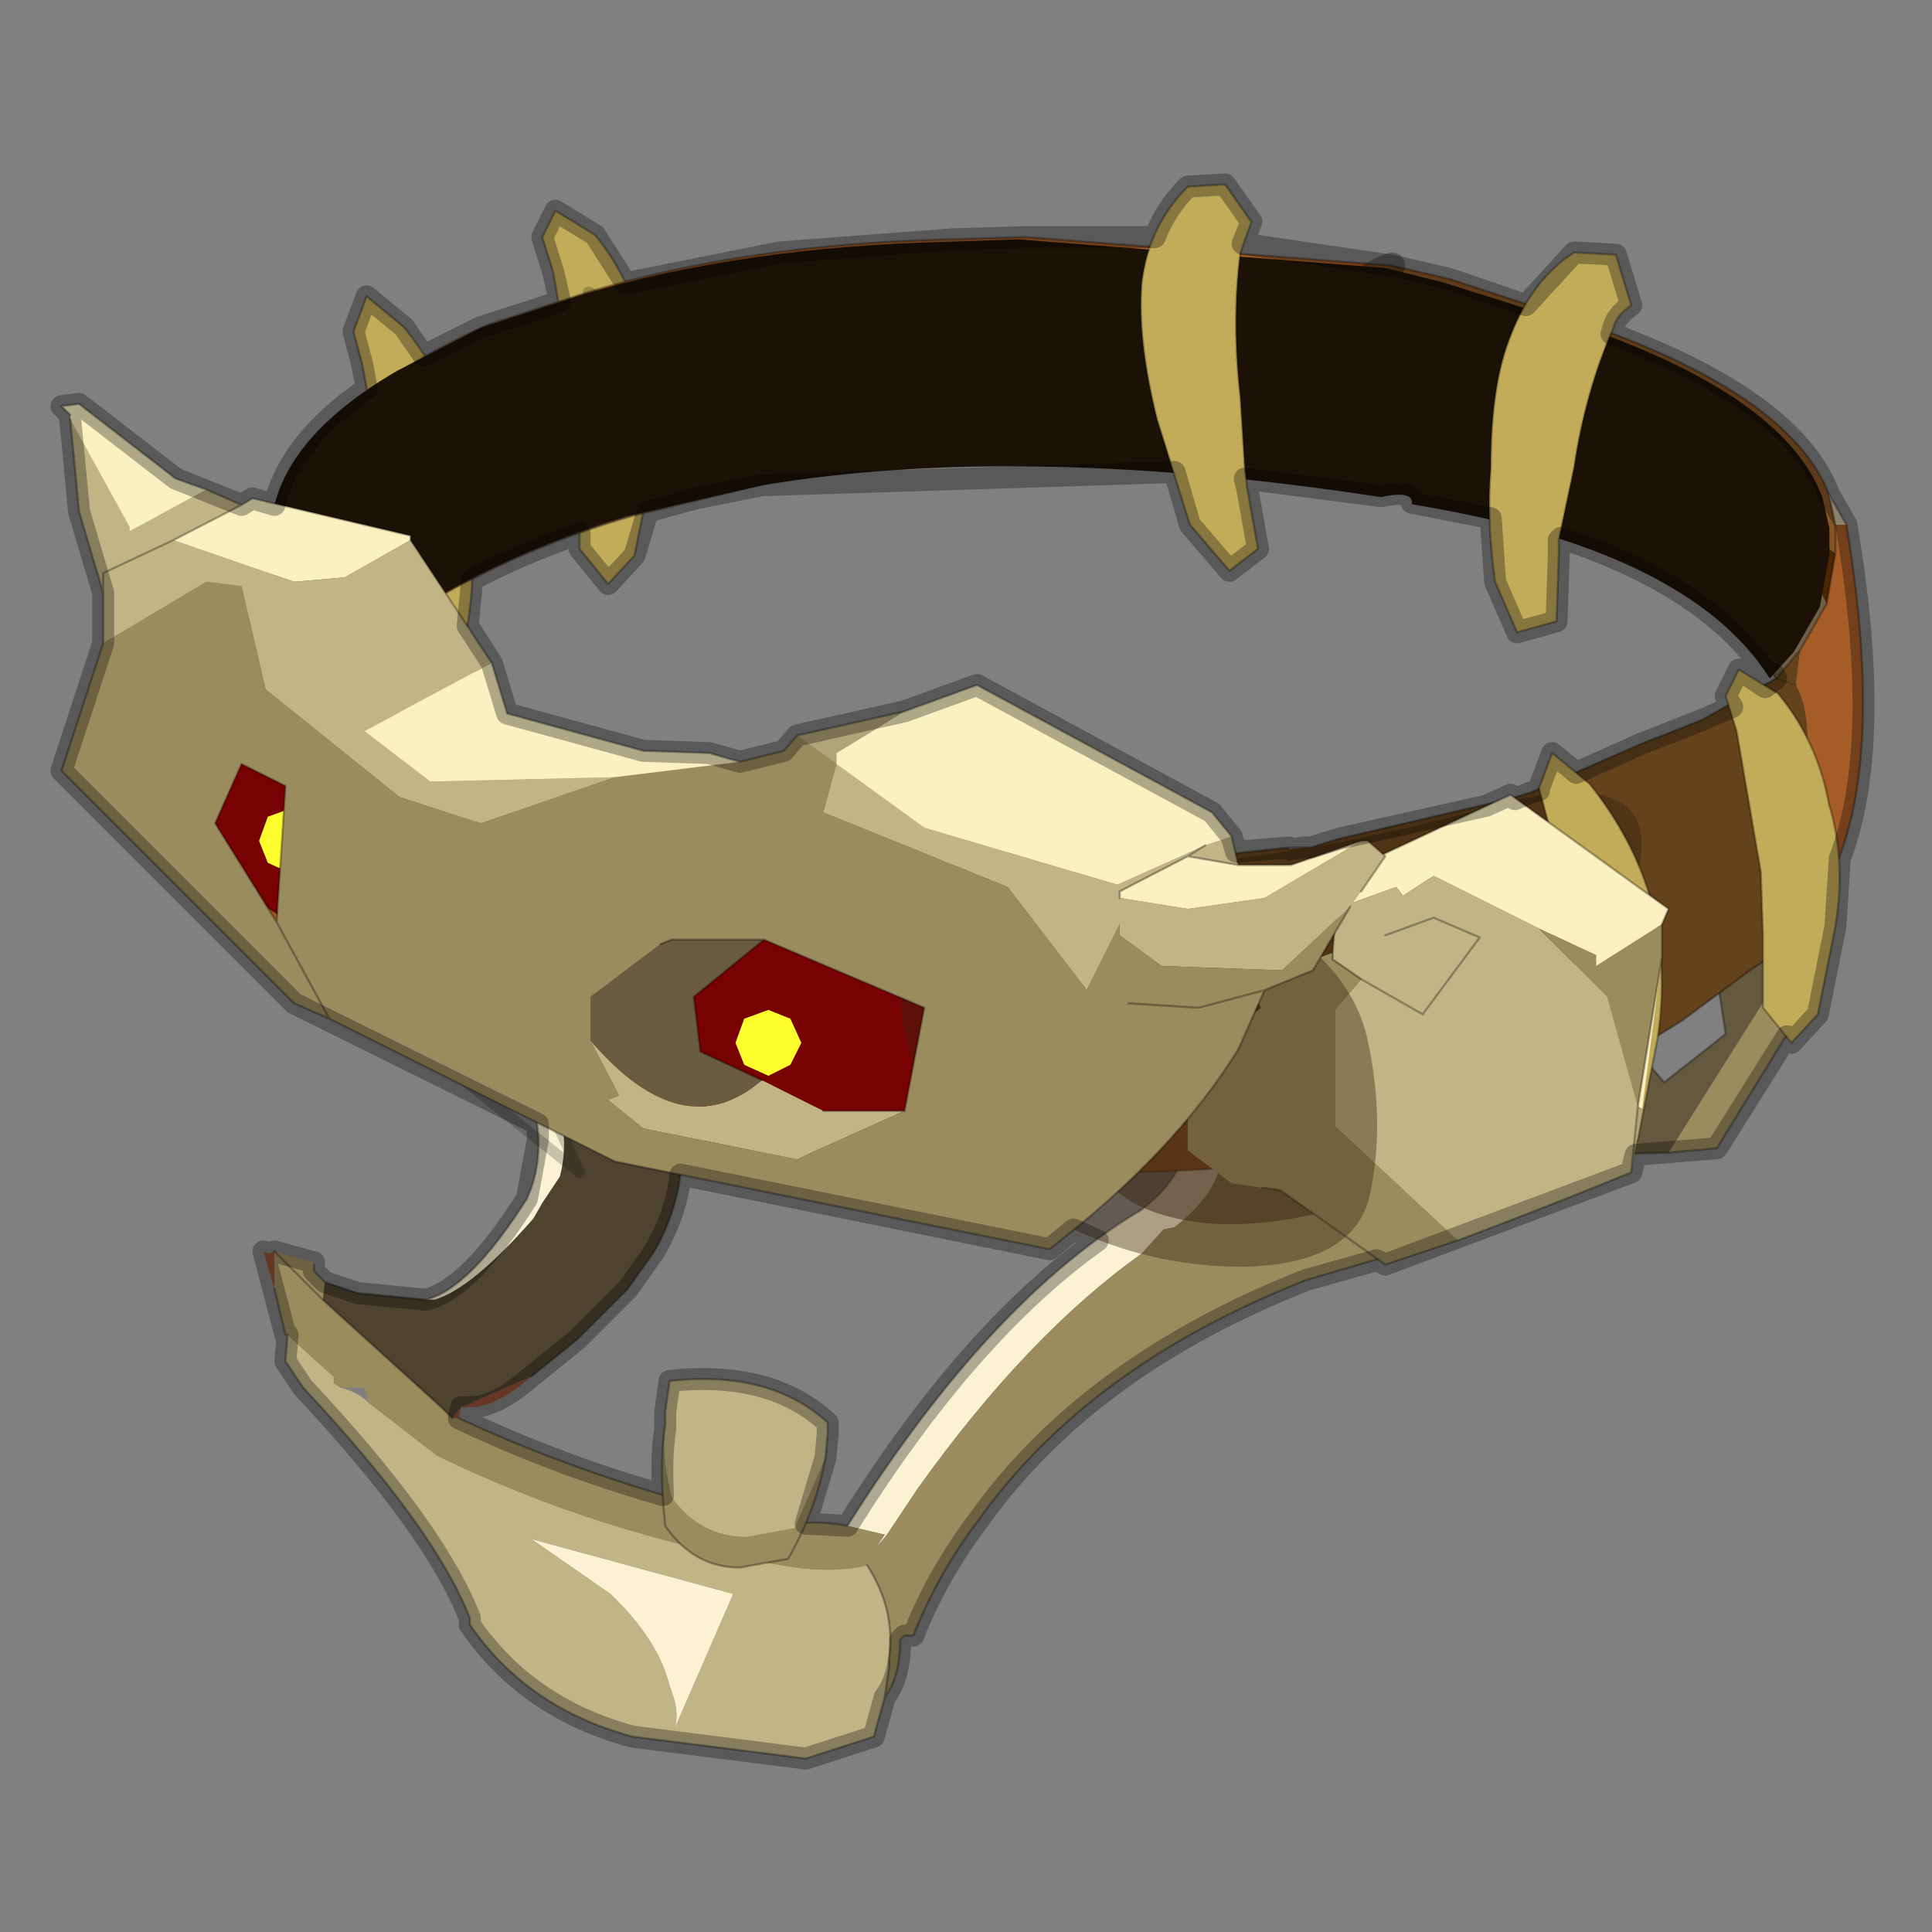 <?xml version="1.0" encoding="UTF-8" standalone="no"?>
<svg xmlns:xlink="http://www.w3.org/1999/xlink" height="440.0px" width="440.0px" xmlns="http://www.w3.org/2000/svg">
  <rect width="100%" height="100%" fill="#808080" stroke="none"/>
  <g transform="matrix(10.0, 0.0, 0.0, 10.0, 0.0, 0.0)">
    <use height="44.0" transform="matrix(1.0, 0.0, 0.0, 1.0, 0.0, 0.0)" width="44.0" xlink:href="#shape0"/>
    <use height="9.25" transform="matrix(1.087, 0.0, 0.0, 1.087, 6.119, 5.397)" width="32.7" xlink:href="#sprite0"/>
    <use height="36.4" transform="matrix(1.0, 0.0, 0.0, 1.0, 1.15, 3.95)" width="41.55" xlink:href="#shape2"/>
  </g>
  <defs>
    <g id="shape0" transform="matrix(1.0, 0.0, 0.0, 1.0, 0.0, 0.0)">
      <path d="M44.0 44.0 L0.0 44.0 0.0 0.0 44.0 0.0 44.0 44.0" fill="#43adca" fill-opacity="0.0" fill-rule="evenodd" stroke="none"/>
      <path d="M10.6 10.1 Q11.0 11.6 10.75 13.25 10.7 14.45 10.3 15.55 L9.75 16.25 8.95 15.4 9.05 13.85 9.05 13.6 8.9 11.85 8.25 8.3 8.05 7.55 8.35 6.75 9.2 7.45 Q10.2 8.7 10.6 10.1" fill="#c2ab59" fill-rule="evenodd" stroke="none"/>
      <path d="M10.6 10.1 Q11.0 11.6 10.75 13.25 10.7 14.45 10.3 15.55 L9.75 16.25 8.95 15.4 9.05 13.85 9.05 13.6 8.9 11.85 8.25 8.3 8.05 7.55 8.35 6.75 9.2 7.45 Q10.2 8.7 10.6 10.1 Z" fill="none" stroke="#000000" stroke-linecap="round" stroke-linejoin="round" stroke-opacity="0.302" stroke-width="0.05"/>
      <path d="M13.55 5.35 Q14.45 6.45 14.7 7.85 15.1 9.15 14.85 10.65 L14.45 12.65 13.85 13.3 13.2 12.5 13.2 11.25 13.2 10.85 13.15 9.4 12.6 6.2 12.35 5.4 12.65 4.8 13.55 5.35" fill="#c2ab59" fill-rule="evenodd" stroke="none"/>
      <path d="M13.55 5.35 Q14.45 6.45 14.7 7.85 15.1 9.15 14.85 10.65 L14.45 12.65 13.85 13.3 13.2 12.5 13.2 11.25 13.2 10.85 13.15 9.4 12.6 6.2 12.35 5.4 12.65 4.8 13.55 5.35 Z" fill="none" stroke="#000000" stroke-linecap="round" stroke-linejoin="round" stroke-opacity="0.302" stroke-width="0.05"/>
      <path d="M40.55 22.2 L40.7 23.55 39.1 26.15 38.0 26.25 40.55 22.2" fill="#9b8c5e" fill-rule="evenodd" stroke="none"/>
      <path d="M38.0 26.25 L36.05 26.3 35.55 24.55 37.05 23.65 37.9 24.65 39.3 23.55 39.05 21.9 40.45 20.9 40.55 22.2 38.0 26.25" fill="#64583e" fill-rule="evenodd" stroke="none"/>
      <path d="M38.0 26.25 L36.05 26.3 35.55 24.55 37.05 23.65 37.9 24.65 39.3 23.55 39.05 21.9 40.45 20.9 40.55 22.2 40.7 23.55 39.1 26.15 38.0 26.25 Z" fill="none" stroke="#000000" stroke-linecap="round" stroke-linejoin="round" stroke-opacity="0.302" stroke-width="0.05"/>
      <path d="M9.95 17.05 L9.25 17.05 9.0 17.35 9.95 17.05" fill="#b0a579" fill-rule="evenodd" stroke="none"/>
      <path d="M12.15 23.4 L12.15 23.5 12.4 24.3 12.4 22.85 Q12.2 23.15 12.15 23.4" fill="#9b8c5e" fill-rule="evenodd" stroke="none"/>
      <path d="M11.9 18.25 L12.05 17.65 10.95 15.25 8.85 15.75 7.85 18.8 9.0 17.35 9.25 17.05 9.95 17.05 10.05 17.05 10.75 17.1 11.1 17.1 11.4 17.5 11.5 17.5 11.9 18.25" fill="#fff7e6" fill-rule="evenodd" stroke="none"/>
      <path d="M7.85 18.8 L7.8 19.7 9.0 21.85 10.7 21.15 11.0 20.6 11.4 19.55 11.25 19.05 11.65 18.95 11.75 18.7 11.75 18.5 11.9 18.25 11.5 17.5 11.4 17.5 11.1 17.1 10.75 17.1 10.05 17.05 9.95 17.05 9.0 17.35 7.85 18.8 M11.25 18.1 L10.95 17.5 10.3 17.6 10.55 19.05 11.25 19.05 10.55 19.05 10.3 17.6 10.95 17.5 11.25 18.1" fill="#cfb9af" fill-rule="evenodd" stroke="none"/>
      <path d="M9.0 21.85 L9.55 22.65 10.95 22.45 11.1 22.5 11.4 22.85 12.15 23.4 Q12.2 23.15 12.4 22.85 L12.4 21.45 12.0 20.1 12.2 19.75 11.75 18.7 11.65 18.95 11.25 19.05 11.4 19.55 11.0 20.6 10.7 21.15 9.0 21.85" fill="#b9988a" fill-rule="evenodd" stroke="none"/>
      <path d="M11.9 18.25 L12.05 17.65 10.95 15.25 8.85 15.75 7.85 18.8 7.8 19.7 9.0 21.85 9.55 22.65 10.95 22.45 11.1 22.5 M11.75 18.7 L11.75 18.5 11.9 18.25 M11.25 19.05 L10.55 19.05 10.3 17.6 10.95 17.5 11.25 18.1 M11.25 19.05 L11.65 18.95 11.75 18.7" fill="none" stroke="#000000" stroke-linecap="round" stroke-linejoin="round" stroke-opacity="0.451" stroke-width="0.05"/>
      <path d="M12.0 20.1 L12.2 19.75" fill="none" stroke="#000000" stroke-linecap="round" stroke-linejoin="round" stroke-opacity="0.502" stroke-width="0.05"/>
      <path d="M6.25 29.35 L6.0 28.5 6.1 28.55 6.25 28.5 6.25 29.35 M12.1 31.35 Q11.3 32.05 10.7 32.05 L10.5 32.05 10.45 32.3 10.3 32.3 10.5 32.05 12.1 31.35" fill="#914f33" fill-rule="evenodd" stroke="none"/>
      <path d="M10.05 21.4 Q10.75 20.2 12.1 21.05 11.55 21.25 10.75 22.05 L10.05 21.4" fill="#5f3321" fill-rule="evenodd" stroke="none"/>
      <path d="M20.2 34.95 L19.95 35.25 20.15 34.95 20.2 34.95" fill="#fef6e5" fill-rule="evenodd" stroke="none"/>
      <path d="M9.7 29.6 Q10.7 29.35 12.0 27.3 13.05 25.0 9.95 21.7 L10.05 21.4 10.75 22.05 Q13.3 24.8 12.75 26.8 L12.35 27.4 12.15 27.75 Q10.75 29.35 9.9 29.6 L9.7 29.6 M19.3 34.75 Q22.55 29.6 26.0 27.55 27.85 26.1 26.0 24.95 L25.95 23.8 Q29.25 26.0 26.75 27.95 L26.5 28.0 26.0 28.55 Q23.4 30.4 20.9 33.9 L20.2 34.95 20.15 34.95 19.3 34.75 M12.1 35.05 L16.7 36.3 15.35 39.4 Q15.5 39.0 15.25 38.4 15.0 37.35 13.9 36.3 L12.1 35.05" fill="#fbf2d3" fill-rule="evenodd" stroke="none"/>
      <path d="M20.15 38.65 L19.9 39.55 18.35 40.05 14.4 39.55 Q12.0 38.9 10.7 37.0 L10.7 36.85 Q9.9 34.8 6.9 31.6 L6.5 31.0 6.55 30.4 7.2 31.0 7.6 31.35 7.6 31.5 7.75 31.6 Q8.15 31.7 8.4 31.95 L9.95 33.15 Q13.65 34.95 17.8 35.65 18.95 35.85 19.75 35.65 20.4 36.65 20.25 37.8 L20.25 37.95 20.15 38.65 M12.1 35.05 L13.9 36.3 Q15.0 37.35 15.25 38.4 15.5 39.0 15.35 39.4 L16.7 36.3 12.1 35.05" fill="#c2b585" fill-rule="evenodd" stroke="none"/>
      <path d="M25.95 23.8 L28.7 22.75 Q31.0 23.6 31.55 26.35 L31.55 26.45 31.8 28.55 29.75 29.15 Q24.8 31.1 22.3 34.6 21.35 35.85 20.8 37.25 L20.6 37.25 20.5 37.35 Q20.5 38.2 20.15 38.65 L20.25 37.95 20.25 37.8 Q20.4 36.65 19.75 35.65 18.95 35.85 17.8 35.65 13.65 34.95 9.95 33.15 L8.4 31.95 8.3 31.6 7.75 31.6 7.6 31.5 7.6 31.35 7.2 31.0 6.55 30.4 6.5 30.4 6.25 29.35 6.25 28.5 7.15 28.75 7.15 28.8 7.15 28.95 7.4 29.2 7.35 29.6 10.05 32.05 10.3 32.3 10.45 32.3 Q13.9 33.9 17.85 34.75 18.5 34.6 19.3 34.75 L20.15 34.95 19.95 35.25 20.2 34.95 20.9 33.9 Q23.4 30.4 26.0 28.55 L26.5 28.0 26.75 27.95 Q29.25 26.0 25.95 23.8 M6.25 28.5 L7.35 29.6 6.25 28.5" fill="#9b8c5e" fill-rule="evenodd" stroke="none"/>
      <path d="M7.4 29.2 L8.15 29.45 9.7 29.6 9.9 29.6 Q10.75 29.35 12.15 27.75 L12.35 27.4 12.75 26.8 Q13.3 24.8 10.75 22.05 11.55 21.25 12.1 21.05 13.3 21.0 14.9 22.95 L14.65 23.2 14.7 23.35 Q16.25 26.15 14.9 28.5 L14.3 29.35 13.15 30.5 12.1 31.35 10.5 32.05 10.3 32.3 10.05 32.05 7.35 29.6 7.4 29.2" fill="#4d432f" fill-rule="evenodd" stroke="none"/>
      <path d="M25.95 23.8 L28.7 22.75 Q31.0 23.6 31.55 26.35 L31.55 26.45 31.8 28.55 29.75 29.15 Q24.8 31.1 22.3 34.6 21.35 35.85 20.8 37.25 L20.6 37.25 20.5 37.35 Q20.5 38.2 20.15 38.65 L19.9 39.55 18.35 40.05 14.4 39.55 Q12.0 38.9 10.7 37.0 L10.7 36.85 Q9.9 34.8 6.9 31.6 L6.5 31.0 6.55 30.4 6.5 30.4 6.25 29.35 M7.15 28.8 L7.15 28.95 7.4 29.2 8.15 29.45 9.7 29.6 Q10.7 29.35 12.0 27.3 13.05 25.0 9.95 21.7 L10.05 21.4 Q10.75 20.2 12.1 21.05 13.3 21.0 14.9 22.95 L14.65 23.2 14.7 23.35 Q16.25 26.15 14.9 28.5 L14.3 29.35 13.15 30.5 12.1 31.35 M10.45 32.3 Q13.9 33.9 17.85 34.75 18.5 34.6 19.3 34.75 22.55 29.6 26.0 27.55 27.85 26.1 26.0 24.95 L25.95 23.8 M10.3 32.3 L10.05 32.05 7.35 29.6 6.25 28.5 M20.15 38.65 L20.25 37.95 20.25 37.8 Q20.4 36.65 19.75 35.65" fill="none" stroke="#000000" stroke-linecap="round" stroke-linejoin="round" stroke-opacity="0.302" stroke-width="0.05"/>
      <path d="M18.8 33.2 Q18.6 34.35 17.95 35.5 L16.85 35.7 Q15.8 35.7 15.15 34.75 15.0 33.4 15.15 32.45 15.05 33.1 15.3 34.1 15.95 35.0 17.0 35.0 L18.1 34.8 18.8 33.2" fill="#9b8c5e" fill-rule="evenodd" stroke="none"/>
      <path d="M15.15 32.45 L15.15 32.3 15.15 32.15 15.25 31.45 Q17.55 31.2 18.85 32.4 L18.85 32.65 18.8 33.2 18.1 34.8 17.0 35.0 Q15.95 35.0 15.3 34.1 15.05 33.1 15.15 32.45" fill="#c2b585" fill-rule="evenodd" stroke="none"/>
      <path d="M15.15 32.45 L15.15 32.3 15.15 32.15 15.25 31.45 Q17.55 31.2 18.85 32.4 L18.85 32.65 18.8 33.2 Q18.6 34.35 17.95 35.5 L16.85 35.7 Q15.8 35.7 15.15 34.75 15.0 33.4 15.15 32.45 Z" fill="none" stroke="#000000" stroke-linecap="round" stroke-linejoin="round" stroke-opacity="0.302" stroke-width="0.05"/>
      <path d="M10.3 17.1 L10.4 17.0 12.35 17.9 10.3 17.1" fill="#382510" fill-rule="evenodd" stroke="none"/>
      <path d="M25.4 22.25 L25.45 22.25 25.4 22.3 25.4 22.25" fill="#5c5c67" fill-rule="evenodd" stroke="none"/>
      <path d="M35.15 25.2 Q30.45 26.8 24.2 26.7 L22.95 26.7 21.85 23.45 18.35 23.0 Q15.25 23.75 16.05 26.0 L11.65 24.65 11.4 24.55 10.5 20.95 7.85 19.1 Q6.45 19.3 7.85 22.45 L6.0 20.8 Q5.1 18.55 5.05 17.9 4.95 17.2 5.8 13.65 L7.55 17.0 10.7 19.0 10.7 17.4 12.25 19.6 25.35 22.25 25.4 22.25 25.4 22.3 Q26.45 23.95 28.0 24.5 L35.15 25.2" fill="#a35820" fill-opacity="0.961" fill-rule="evenodd" stroke="none"/>
      <path d="M40.15 21.9 L39.85 22.1 38.3 23.25 35.15 25.2 28.0 24.5 Q26.45 23.95 25.4 22.3 L25.45 22.25 25.4 22.25 25.35 22.25 Q24.8 21.15 24.4 19.6 L26.5 19.6 27.05 19.55 29.35 19.3 29.35 19.35 29.7 19.3 29.85 19.3 30.5 19.1 34.35 18.2 34.85 18.05 37.35 16.95 38.75 16.4 40.45 15.45 40.9 15.6 41.0 15.8 Q41.6 17.35 40.15 21.9 M41.0 14.8 L40.9 15.6 40.45 15.45 41.0 14.8" fill="#64431c" fill-rule="evenodd" stroke="none"/>
      <path d="M5.8 13.65 L6.0 12.5 6.25 12.5 6.45 13.45 6.6 13.85 Q7.0 14.6 7.7 15.2 L9.55 16.55 9.9 16.75 10.05 16.8 10.2 16.85 10.3 17.1 12.35 17.9 12.65 17.9 12.8 18.05 13.3 18.15 13.65 18.25 16.95 18.95 24.15 19.6 24.4 19.6 Q24.8 21.15 25.35 22.25 L12.25 19.6 10.7 17.4 10.7 19.0 7.55 17.0 5.8 13.65" fill="#b57931" fill-rule="evenodd" stroke="none"/>
      <path d="M41.8 11.95 L42.05 11.95 Q43.05 17.95 41.4 20.5 L40.15 21.9 Q41.6 17.35 41.0 15.8 L40.9 15.6 41.0 14.8 41.6 13.75 41.8 12.6 41.8 11.95 M13.4 6.65 Q17.05 5.55 21.7 5.45 L23.35 5.4 31.7 6.05 Q30.1 6.65 30.95 8.1 L20.8 7.35 19.2 8.15 14.65 8.5 Q14.6 7.15 13.4 6.65" fill="#a55c26" fill-rule="evenodd" stroke="none"/>
      <path d="M41.8 12.6 L41.6 13.75 Q40.95 12.4 39.0 11.4 L39.05 11.9 38.0 11.9 35.35 9.95 34.4 9.65 Q29.5 8.15 23.4 8.2 L21.95 8.25 Q17.65 8.4 14.25 9.3 L12.15 9.95 11.25 10.3 Q7.5 11.85 6.6 13.85 L6.45 13.45 8.8 10.5 Q11.8 9.1 14.65 8.5 L19.2 8.15 20.8 7.35 30.95 8.1 33.4 8.15 38.65 10.3 41.8 12.6" fill="#4b2601" fill-rule="evenodd" stroke="none"/>
      <path d="M41.6 13.75 L41.0 14.8 40.45 15.45 Q38.6 12.5 32.3 11.45 32.35 11.1 31.6 11.25 23.4 10.0 17.5 11.0 16.3 9.55 21.95 8.25 L23.4 8.2 Q29.5 8.15 34.4 9.65 L35.35 9.95 38.0 11.9 39.05 11.9 39.0 11.4 Q40.95 12.4 41.6 13.75" fill="#716044" fill-rule="evenodd" stroke="none"/>
      <path d="M17.5 11.0 L14.4 11.75 Q10.45 12.9 7.7 15.2 7.0 14.6 6.6 13.85 7.5 11.85 11.25 10.3 L12.15 9.95 14.25 9.3 Q17.65 8.4 21.95 8.25 16.3 9.55 17.5 11.0" fill="#65483d" fill-rule="evenodd" stroke="none"/>
      <path d="M22.95 26.7 L20.45 26.55 16.95 26.15 16.05 26.0 Q15.25 23.75 18.35 23.0 L21.85 23.45 22.95 26.7 M11.4 24.55 Q9.65 23.85 8.85 23.15 L8.0 22.6 7.85 22.45 Q6.45 19.3 7.85 19.1 L10.5 20.95 11.4 24.55" fill="#780101" fill-rule="evenodd" stroke="none"/>
      <path d="M41.65 11.25 L41.8 11.95 41.8 12.6 38.65 10.3 33.4 8.15 30.95 8.1 Q30.1 6.65 31.7 6.05 L33.0 6.35 35.9 7.3 Q40.75 8.95 41.65 11.25 M6.25 12.0 L6.3 11.9 Q6.45 10.0 9.2 8.4 10.0 7.9 11.1 7.4 L13.4 6.65 Q14.6 7.15 14.65 8.5 11.8 9.1 8.8 10.5 L6.45 13.45 6.25 12.5 6.25 12.0" fill="#855525" fill-rule="evenodd" stroke="none"/>
      <path d="M41.65 11.25 L42.05 11.95 41.8 11.95 41.65 11.25" fill="url(#gradient0)" fill-rule="evenodd" stroke="none"/>
      <path d="M40.45 15.45 L40.9 15.6" fill="none" stroke="#413c0c" stroke-linecap="round" stroke-linejoin="round" stroke-opacity="0.502" stroke-width="0.05"/>
      <path d="M13.4 6.65 Q14.6 7.15 14.65 8.5" fill="none" stroke="#000000" stroke-linecap="round" stroke-linejoin="round" stroke-opacity="0.2" stroke-width="0.25"/>
      <path d="M30.95 8.1 Q30.1 6.65 31.7 6.05" fill="none" stroke="#000000" stroke-linecap="round" stroke-linejoin="round" stroke-opacity="0.302" stroke-width="0.6"/>
      <path d="M42.05 11.95 L41.65 11.25 41.8 11.95 41.8 12.6 41.6 13.75 41.0 14.8 40.45 15.45 Q38.6 12.5 32.3 11.45 32.35 11.1 31.6 11.25 23.4 10.0 17.5 11.0 L14.4 11.75 Q10.45 12.9 7.7 15.2 L9.55 16.55 9.9 16.75 10.05 16.8 10.2 16.85 M42.05 11.95 Q43.05 17.95 41.4 20.5 L40.15 21.9 39.85 22.1 38.3 23.25 35.15 25.2 Q30.45 26.8 24.2 26.7 L22.95 26.7 20.45 26.55 16.95 26.15 16.05 26.0 11.65 24.65 11.4 24.55 Q9.65 23.85 8.85 23.15 L8.0 22.6 7.85 22.45 6.0 20.8 Q5.1 18.55 5.05 17.9 4.95 17.2 5.8 13.65 L6.0 12.5 6.25 12.0 6.3 11.9 Q6.45 10.0 9.2 8.4 10.0 7.9 11.1 7.4 L13.4 6.65 Q17.05 5.55 21.7 5.45 L23.35 5.4 31.7 6.05 33.0 6.35 35.9 7.3 Q40.75 8.95 41.65 11.25 M10.4 17.0 L12.35 17.9 12.65 17.9 M12.8 18.05 L13.3 18.15 13.65 18.25 16.95 18.95 24.15 19.6 24.4 19.6 26.5 19.6 27.05 19.55 29.35 19.3 29.7 19.3 29.85 19.3 30.5 19.1 34.35 18.2 34.85 18.05 37.35 16.95 38.75 16.4 40.45 15.45 M6.45 13.45 L6.6 13.85 Q7.0 14.6 7.7 15.2 M29.35 19.3 L29.35 19.35 29.7 19.3 M6.25 12.5 L6.25 12.0 M6.25 12.5 L6.45 13.45" fill="none" stroke="#000000" stroke-linecap="round" stroke-linejoin="round" stroke-opacity="0.302" stroke-width="0.05"/>
    </g>
    <linearGradient gradientTransform="matrix(0.0, 0.009, -0.008, 0.0, 37.0, 18.8)" gradientUnits="userSpaceOnUse" id="gradient0" spreadMethod="pad" x1="-819.2" x2="819.2">
      <stop offset="0.161" stop-color="#c8ba9d"/>
      <stop offset="0.439" stop-color="#71684a"/>
    </linearGradient>
    <g id="sprite0" transform="matrix(1.0, 0.0, 0.0, 1.0, 16.35, 4.6)">
      <use height="9.25" transform="matrix(1.0, 0.0, 0.0, 1.0, -16.35, -4.6)" width="32.7" xlink:href="#shape1"/>
    </g>
    <g id="shape1" transform="matrix(1.0, 0.0, 0.0, 1.0, 16.35, 4.6)">
      <path d="M16.35 1.5 L16.35 2.05 16.15 3.15 15.6 4.1 15.1 4.65 Q13.4 1.95 7.6 1.0 7.65 0.7 6.95 0.85 -0.55 -0.3 -6.0 0.6 L-8.85 1.25 Q-12.45 2.35 -15.0 4.45 L-16.0 3.25 -16.15 2.85 -16.35 1.95 -16.35 1.55 -16.3 1.45 Q-16.15 -0.35 -13.65 -1.8 L-11.9 -2.7 -9.75 -3.4 Q-6.4 -4.4 -2.1 -4.5 L-0.65 -4.55 7.05 -3.95 8.25 -3.65 10.95 -2.8 Q15.4 -1.3 16.2 0.85 L16.35 1.5" fill="#1b1107" fill-rule="evenodd" stroke="none"/>
    </g>
    <g id="shape2" transform="matrix(1.0, 0.0, 0.0, 1.0, -1.15, -3.95)">
      <path d="M37.35 19.65 Q36.9 21.9 35.8 23.95 34.65 26.0 31.75 27.1 28.8 28.2 26.8 27.75 24.75 27.3 24.75 25.5 24.75 23.65 24.1 21.85 23.35 20.0 26.7 19.7 30.0 19.45 33.85 18.4 37.75 17.3 37.35 19.65" fill="#382510" fill-opacity="0.482" fill-rule="evenodd" stroke="none"/>
      <path d="M35.05 17.95 L35.35 17.15 36.2 17.85 Q37.2 19.1 37.6 20.5 38.0 22.0 37.75 23.65 L37.3 25.95 36.75 26.65 35.95 25.8 36.05 24.25 36.05 24.0 35.9 22.25 35.25 18.7 35.05 17.95" fill="#c2ab59" fill-rule="evenodd" stroke="none"/>
      <path d="M35.05 17.95 L35.35 17.15 36.2 17.85 Q37.2 19.1 37.6 20.5 38.0 22.0 37.75 23.65 L37.3 25.95 36.75 26.65 35.95 25.8 36.05 24.25 36.05 24.0 35.9 22.25 35.25 18.7 35.05 17.95 Z" fill="none" stroke="#000000" stroke-linecap="round" stroke-linejoin="round" stroke-opacity="0.302" stroke-width="0.05"/>
      <path d="M30.55 20.65 L30.55 19.9 34.4 18.1 38.0 20.7 37.85 21.05 36.35 22.0 36.35 21.75 35.05 21.15 32.65 19.95 31.95 20.4 31.8 20.2 30.55 20.65 M37.85 21.8 L37.4 25.25 37.3 25.2 37.85 21.8" fill="#faf0c0" fill-rule="evenodd" stroke="none"/>
      <path d="M37.4 25.25 L37.15 26.7 37.3 25.2 37.4 25.25" fill="#b0a579" fill-rule="evenodd" stroke="none"/>
      <path d="M30.35 21.7 L30.4 21.05 30.55 20.65 31.8 20.2 31.95 20.4 32.65 19.95 35.05 21.15 36.6 22.7 37.3 25.2 37.15 26.7 Q35.2 27.5 33.2 28.25 L30.4 25.65 30.4 23.0 31.0 22.3 30.35 21.85 30.35 21.7 M31.55 21.3 L32.65 20.9 33.7 21.35 32.4 23.1 31.0 22.3 32.4 23.1 33.7 21.35 32.65 20.9 31.55 21.3" fill="#c2b585" fill-rule="evenodd" stroke="none"/>
      <path d="M28.45 22.4 L30.35 21.7 30.35 21.85 31.0 22.3 30.4 23.0 30.4 25.65 33.2 28.25 31.55 28.8 29.15 27.1 28.75 27.05 28.05 26.95 27.05 26.2 27.05 24.25 28.7 22.95 28.45 22.4 M37.85 21.05 L37.85 21.8 37.3 25.2 36.6 22.7 35.05 21.15 36.35 21.75 36.35 22.0 37.85 21.05" fill="#9b8c5e" fill-rule="evenodd" stroke="none"/>
      <path d="M30.35 21.7 L30.4 21.05 30.55 20.65 30.55 19.9 34.4 18.1 38.0 20.7 37.85 21.05 37.85 21.8 M37.15 26.7 Q35.2 27.5 33.2 28.25 L31.55 28.8 29.15 27.1 28.75 27.05 M27.05 24.25 L28.7 22.95 28.45 22.4 M30.35 21.7 L30.35 21.85 31.0 22.3 32.4 23.1 33.7 21.35 32.65 20.9 31.55 21.3 M37.3 25.2 L37.85 21.8 M37.3 25.2 L37.15 26.7" fill="none" stroke="#000000" stroke-linecap="round" stroke-linejoin="round" stroke-opacity="0.302" stroke-width="0.05"/>
      <path d="M40.5 15.8 Q41.4 16.9 41.65 18.3 42.05 19.6 41.8 21.1 L41.4 23.1 40.8 23.75 40.15 22.95 40.15 21.7 40.15 21.3 40.1 19.85 39.55 16.65 39.3 15.85 39.6 15.25 40.5 15.8" fill="#c2ab59" fill-rule="evenodd" stroke="none"/>
      <path d="M40.5 15.8 Q41.4 16.9 41.65 18.3 42.05 19.6 41.8 21.1 L41.4 23.1 40.8 23.75 40.15 22.95 40.15 21.7 40.15 21.3 40.1 19.85 39.55 16.65 39.3 15.85 39.6 15.25 40.5 15.8 Z" fill="none" stroke="#000000" stroke-linecap="round" stroke-linejoin="round" stroke-opacity="0.302" stroke-width="0.05"/>
      <path d="M15.35 24.3 Q12.25 20.2 15.35 19.9 L21.15 22.3 23.1 27.0 Q19.25 26.1 17.5 25.25 L15.65 24.5 15.35 24.3" fill="#780101" fill-rule="evenodd" stroke="none"/>
      <path d="M23.1 27.0 Q19.25 26.1 17.5 25.25 L15.65 24.5 15.35 24.3" fill="none" stroke="#000000" stroke-linecap="round" stroke-linejoin="round" stroke-opacity="0.302" stroke-width="0.05"/>
      <path d="M18.0 24.25 L17.5 24.5 16.95 24.25 16.75 23.75 16.95 23.2 17.5 23.0 18.0 23.2 18.25 23.75 18.0 24.25" fill="#ffff2f" fill-rule="evenodd" stroke="none"/>
      <path d="M9.3 21.15 L8.8 21.4 8.25 21.15 8.05 20.65 8.25 20.1 8.8 19.9 9.3 20.1 9.55 20.65 9.3 21.15" fill="#ffff2f" fill-rule="evenodd" stroke="none"/>
      <path d="M31.15 23.7 Q31.55 25.55 31.2 27.2 30.85 28.8 28.3 28.85 25.8 28.85 23.6 27.55 21.45 26.3 20.85 24.4 20.2 22.45 20.7 20.9 21.15 19.35 23.45 19.35 25.65 19.3 28.25 20.55 30.75 21.8 31.15 23.7" fill="#382510" fill-opacity="0.4" fill-rule="evenodd" stroke="none"/>
      <path d="M10.1 20.0 L15.1 19.5" fill="none" stroke="#000000" stroke-linecap="round" stroke-linejoin="round" stroke-opacity="0.102" stroke-width="0.25"/>
      <path d="M13.2 26.7 L10.0 24.15 13.1 22.4 10.1 20.0 Z" fill="none" stroke="#000000" stroke-linecap="round" stroke-linejoin="round" stroke-opacity="0.2" stroke-width="0.25"/>
      <path d="M8.2 21.7 Q6.45 21.0 5.65 20.35 L4.8 19.8 4.65 19.65 Q3.25 16.5 4.65 16.25 L7.3 18.1 8.2 21.7" fill="#780101" fill-rule="evenodd" stroke="none"/>
      <path d="M8.2 21.7 Q6.45 21.0 5.65 20.35 L4.8 19.8 4.65 19.65" fill="none" stroke="#000000" stroke-linecap="round" stroke-linejoin="round" stroke-opacity="0.302" stroke-width="0.05"/>
      <path d="M7.15 19.65 L6.65 19.9 6.1 19.65 5.9 19.15 6.1 18.6 6.65 18.4 7.15 18.6 7.4 19.15 7.15 19.65" fill="#ffff2f" fill-rule="evenodd" stroke="none"/>
      <path d="M27.05 19.5 L25.5 20.3 25.5 20.45 27.05 20.7 28.8 20.45 31.0 19.15 31.15 19.15 31.55 19.5 31.0 20.3 30.75 20.65 29.2 22.1 26.45 22.0 25.5 21.3 25.5 21.05 24.75 22.55 22.95 20.2 18.75 18.5 19.05 17.4 21.05 18.85 25.45 20.15 27.45 19.25 28.05 19.05 28.2 19.7 27.05 19.5 27.45 19.25 27.05 19.5 M2.35 14.65 L2.35 13.5 1.8 11.65 1.6 9.55 2.95 12.0 2.95 12.1 4.7 11.15 5.5 11.5 3.95 12.3 2.35 13.05 2.35 13.5 2.35 13.05 3.95 12.3 6.7 13.25 7.85 13.15 9.35 12.3 11.2 15.1 8.3 16.65 9.8 17.8 14.0 17.7 10.95 18.75 9.1 18.15 6.05 15.7 5.5 13.35 4.7 13.25 2.35 14.65 M13.45 23.7 Q15.55 26.15 17.35 24.6 L18.75 25.3 20.6 25.3 18.15 26.4 14.65 25.7 13.85 25.05 14.1 24.95 13.45 23.7" fill="#c2b585" fill-rule="evenodd" stroke="none"/>
      <path d="M18.15 16.75 L20.6 16.2 Q19.8 16.7 19.05 17.15 L19.05 17.4 18.15 16.75" fill="#b0a579" fill-rule="evenodd" stroke="none"/>
      <path d="M19.05 17.4 L18.75 18.5 22.95 20.2 24.75 22.55 25.5 21.05 25.5 21.3 26.45 22.0 29.2 22.1 30.75 20.65 29.9 22.1 28.8 22.55 28.2 23.9 Q26.75 26.25 23.9 28.45 L14.0 26.45 7.5 23.2 6.7 22.85 1.4 17.55 2.35 14.65 4.7 13.25 5.5 13.35 6.05 15.7 9.1 18.15 10.95 18.75 14.0 17.7 16.85 17.35 17.85 17.1 18.15 16.75 19.05 17.4 M25.7 22.85 L27.3 22.95 28.8 22.55 27.3 22.95 25.7 22.85 M6.3 21.0 L6.5 17.9 5.5 17.4 4.9 18.75 6.3 21.0 6.9 22.1 7.5 23.2 6.9 22.1 6.3 21.0 M15.05 21.5 L13.45 22.7 13.45 23.7 14.1 24.95 13.85 25.05 14.65 25.7 18.15 26.4 20.6 25.3 21.05 22.95 17.4 21.4 15.3 21.4 15.05 21.5" fill="#9b8c5e" fill-rule="evenodd" stroke="none"/>
      <path d="M25.5 20.45 L25.5 20.3 27.05 19.5 28.2 19.7 29.4 19.7 31.0 19.15 28.8 20.45 27.05 20.7 25.5 20.45 M27.45 19.25 L25.45 20.15 21.05 18.85 19.05 17.4 19.05 17.15 Q19.8 16.7 20.6 16.2 L22.25 15.6 27.6 18.5 28.05 19.05 27.45 19.25 M1.6 9.55 L1.6 9.45 1.4 9.25 1.8 9.2 4.0 10.9 4.7 11.15 2.95 12.1 2.95 12.0 1.6 9.55 M5.5 11.5 L5.75 11.35 9.35 12.2 9.35 12.3 7.85 13.15 6.7 13.25 3.95 12.3 5.5 11.5 M11.2 15.1 L11.55 16.25 14.65 17.1 16.15 17.15 16.85 17.35 14.0 17.7 9.8 17.8 8.3 16.65 11.2 15.1" fill="#faf0c0" fill-rule="evenodd" stroke="none"/>
      <path d="M13.45 23.7 L13.45 22.7 15.05 21.5 15.3 21.4 17.4 21.4 15.8 22.7 15.95 23.95 17.35 24.6 Q15.55 26.15 13.45 23.7" fill="#695c41" fill-rule="evenodd" stroke="none"/>
      <path d="M25.5 20.45 L25.5 20.3 27.05 19.5 27.45 19.25 M31.0 20.3 L31.55 19.5 31.15 19.15 31.0 19.15 M28.8 22.55 L27.3 22.95 25.7 22.85 M28.2 19.7 L29.4 19.7 31.0 19.15 M20.6 16.2 L22.25 15.6 27.6 18.5 28.05 19.05 28.2 19.7 27.05 19.5 M30.75 20.65 L29.9 22.1 28.8 22.55 28.2 23.9 Q26.75 26.25 23.9 28.45 L14.0 26.45 7.5 23.2 6.7 22.85 1.4 17.55 2.35 14.65 2.35 13.5 1.8 11.65 1.6 9.55 M1.6 9.45 L1.4 9.25 1.8 9.2 4.0 10.9 4.7 11.15 5.5 11.5 5.75 11.35 9.35 12.2 9.35 12.3 11.2 15.1 11.55 16.25 14.65 17.1 16.15 17.15 16.85 17.35 17.85 17.1 18.15 16.75 20.6 16.2 M2.35 13.5 L2.35 13.05 3.95 12.3 5.5 11.5 M6.3 21.0 L4.9 18.75 5.5 17.4 6.5 17.9 6.3 21.0 6.9 22.1 7.5 23.2 M17.35 24.6 L15.95 23.95 15.8 22.7 17.4 21.4 15.3 21.4 15.05 21.5 M20.6 25.3 L18.75 25.3 M20.6 25.3 L21.05 22.95 17.4 21.4" fill="none" stroke="#000000" stroke-linecap="round" stroke-linejoin="round" stroke-opacity="0.302" stroke-width="0.05"/>
      <path d="M27.9 4.2 L28.5 5.05 28.25 5.75 Q28.05 7.3 28.25 9.05 L28.35 10.65 28.4 11.1 28.65 12.5 28.0 13.0 27.1 11.95 26.35 9.55 Q25.9 7.75 26.0 6.45 26.15 5.15 27.05 4.25 L27.9 4.2" fill="#c2ab59" fill-rule="evenodd" stroke="none"/>
      <path d="M27.9 4.2 L27.05 4.25 Q26.15 5.15 26.0 6.45 25.9 7.75 26.35 9.55 L27.1 11.95 28.0 13.0 28.65 12.5 28.4 11.1 28.35 10.65 28.25 9.05 Q28.05 7.3 28.25 5.75 L28.5 5.05 27.9 4.2 Z" fill="none" stroke="#000000" stroke-linecap="round" stroke-linejoin="round" stroke-opacity="0.302" stroke-width="0.05"/>
      <path d="M36.8 5.8 L37.15 6.95 Q36.8 7.2 36.75 7.45 36.1 8.95 35.85 10.65 L35.5 12.3 35.5 12.65 35.45 14.15 34.55 14.4 34.05 13.25 Q33.85 11.8 33.95 10.65 33.95 8.75 34.4 7.65 34.9 6.35 35.85 5.75 L36.8 5.8" fill="#c2ab59" fill-rule="evenodd" stroke="none"/>
      <path d="M36.8 5.8 L35.85 5.75 Q34.9 6.35 34.4 7.65 33.95 8.75 33.95 10.65 33.85 11.8 34.05 13.25 L34.55 14.4 35.45 14.15 35.5 12.65 35.5 12.3 35.85 10.65 Q36.1 8.95 36.75 7.45 36.8 7.2 37.15 6.95 L36.8 5.8 Z" fill="none" stroke="#000000" stroke-linecap="round" stroke-linejoin="round" stroke-opacity="0.302" stroke-width="0.05"/>
      <path d="M41.65 11.25 Q40.85 9.15 36.7 7.6 L36.75 7.45 Q36.8 7.2 37.15 6.95 L36.8 5.8 35.85 5.75 34.75 6.95 33.0 6.35 31.7 6.05 28.3 5.55 28.5 5.05 27.9 4.2 27.05 4.25 Q26.55 4.75 26.3 5.4 L23.35 5.4 21.7 5.45 17.75 5.75 14.25 6.45 13.55 5.35 12.65 4.8 12.35 5.4 12.6 6.2 12.75 6.85 12.35 7.0 10.95 7.45 9.65 8.1 9.2 7.45 8.35 6.75 8.05 7.55 8.25 8.3 8.35 8.85 Q6.6 10.05 6.25 11.5 L5.75 11.35 5.5 11.5 4.0 10.9 1.8 9.2 1.4 9.25 1.6 9.45 1.6 9.55 1.8 11.65 2.35 13.5 2.35 14.65 1.4 17.55 6.7 22.85 12.25 25.6 12.25 25.95 12.0 27.3 Q10.7 29.35 9.7 29.6 L8.15 29.45 7.4 29.2 7.15 28.95 7.15 28.75 6.25 28.5 6.1 28.55 6.0 28.5 6.5 30.4 6.55 30.4 6.5 31.0 6.9 31.6 Q9.9 34.8 10.7 36.85 L10.7 37.0 Q12.0 38.9 14.4 39.55 L18.35 40.05 19.9 39.55 20.15 38.65 Q20.5 38.2 20.5 37.35 L20.6 37.25 20.8 37.25 Q21.35 35.85 22.3 34.6 24.8 31.1 29.75 29.15 L31.35 28.7 31.55 28.8 37.15 26.7 37.25 26.3 39.1 26.15 40.7 23.6 40.8 23.75 41.4 23.1 41.8 21.1 41.9 19.55 Q42.9 16.95 42.05 11.95 L41.65 11.25 M31.45 11.3 L28.35 10.9 28.4 11.1 28.65 12.5 28.0 13.0 27.1 11.95 26.75 10.75 17.35 11.05 15.85 11.35 14.75 11.65 14.45 12.65 13.85 13.3 13.2 12.5 13.2 12.15 Q11.9 12.6 10.75 13.2 L10.75 13.25 10.65 14.25 11.2 15.1 11.55 16.25 14.65 17.1 16.15 17.15 16.85 17.35 17.85 17.1 18.15 16.75 20.6 16.2 22.25 15.6 27.6 18.5 28.05 19.05 28.15 19.4 29.35 19.3 29.35 19.35 29.7 19.3 29.85 19.3 30.5 19.1 33.85 18.35 34.4 18.1 34.5 18.2 34.85 18.05 35.05 18.0 35.05 17.95 35.35 17.15 35.9 17.6 37.35 16.95 38.75 16.4 39.45 16.1 39.3 15.85 39.6 15.25 40.2 15.65 40.45 15.45 40.4 15.35 40.3 15.45 Q39.0 13.4 35.55 12.25 L35.5 12.3 35.5 12.65 35.45 14.15 34.55 14.4 34.05 13.25 33.95 11.8 32.15 11.45 Q32.2 11.15 31.45 11.3 M13.15 30.5 L12.1 31.35 Q11.3 32.05 10.7 32.05 L10.5 32.05 10.45 32.3 Q12.65 33.35 15.1 34.05 15.05 33.2 15.15 32.55 L15.15 32.45 15.15 32.3 15.15 32.15 15.25 31.45 Q17.55 31.2 18.85 32.4 L18.85 32.65 18.8 33.2 18.35 34.7 19.3 34.75 Q22.05 30.35 25.0 28.25 L24.45 28.0 23.9 28.45 15.5 26.75 Q15.4 27.65 14.9 28.5 L14.3 29.35 13.15 30.5" fill="none" stroke="#000000" stroke-linecap="round" stroke-linejoin="round" stroke-opacity="0.302" stroke-width="0.5"/>
    </g>
  </defs>
</svg>
